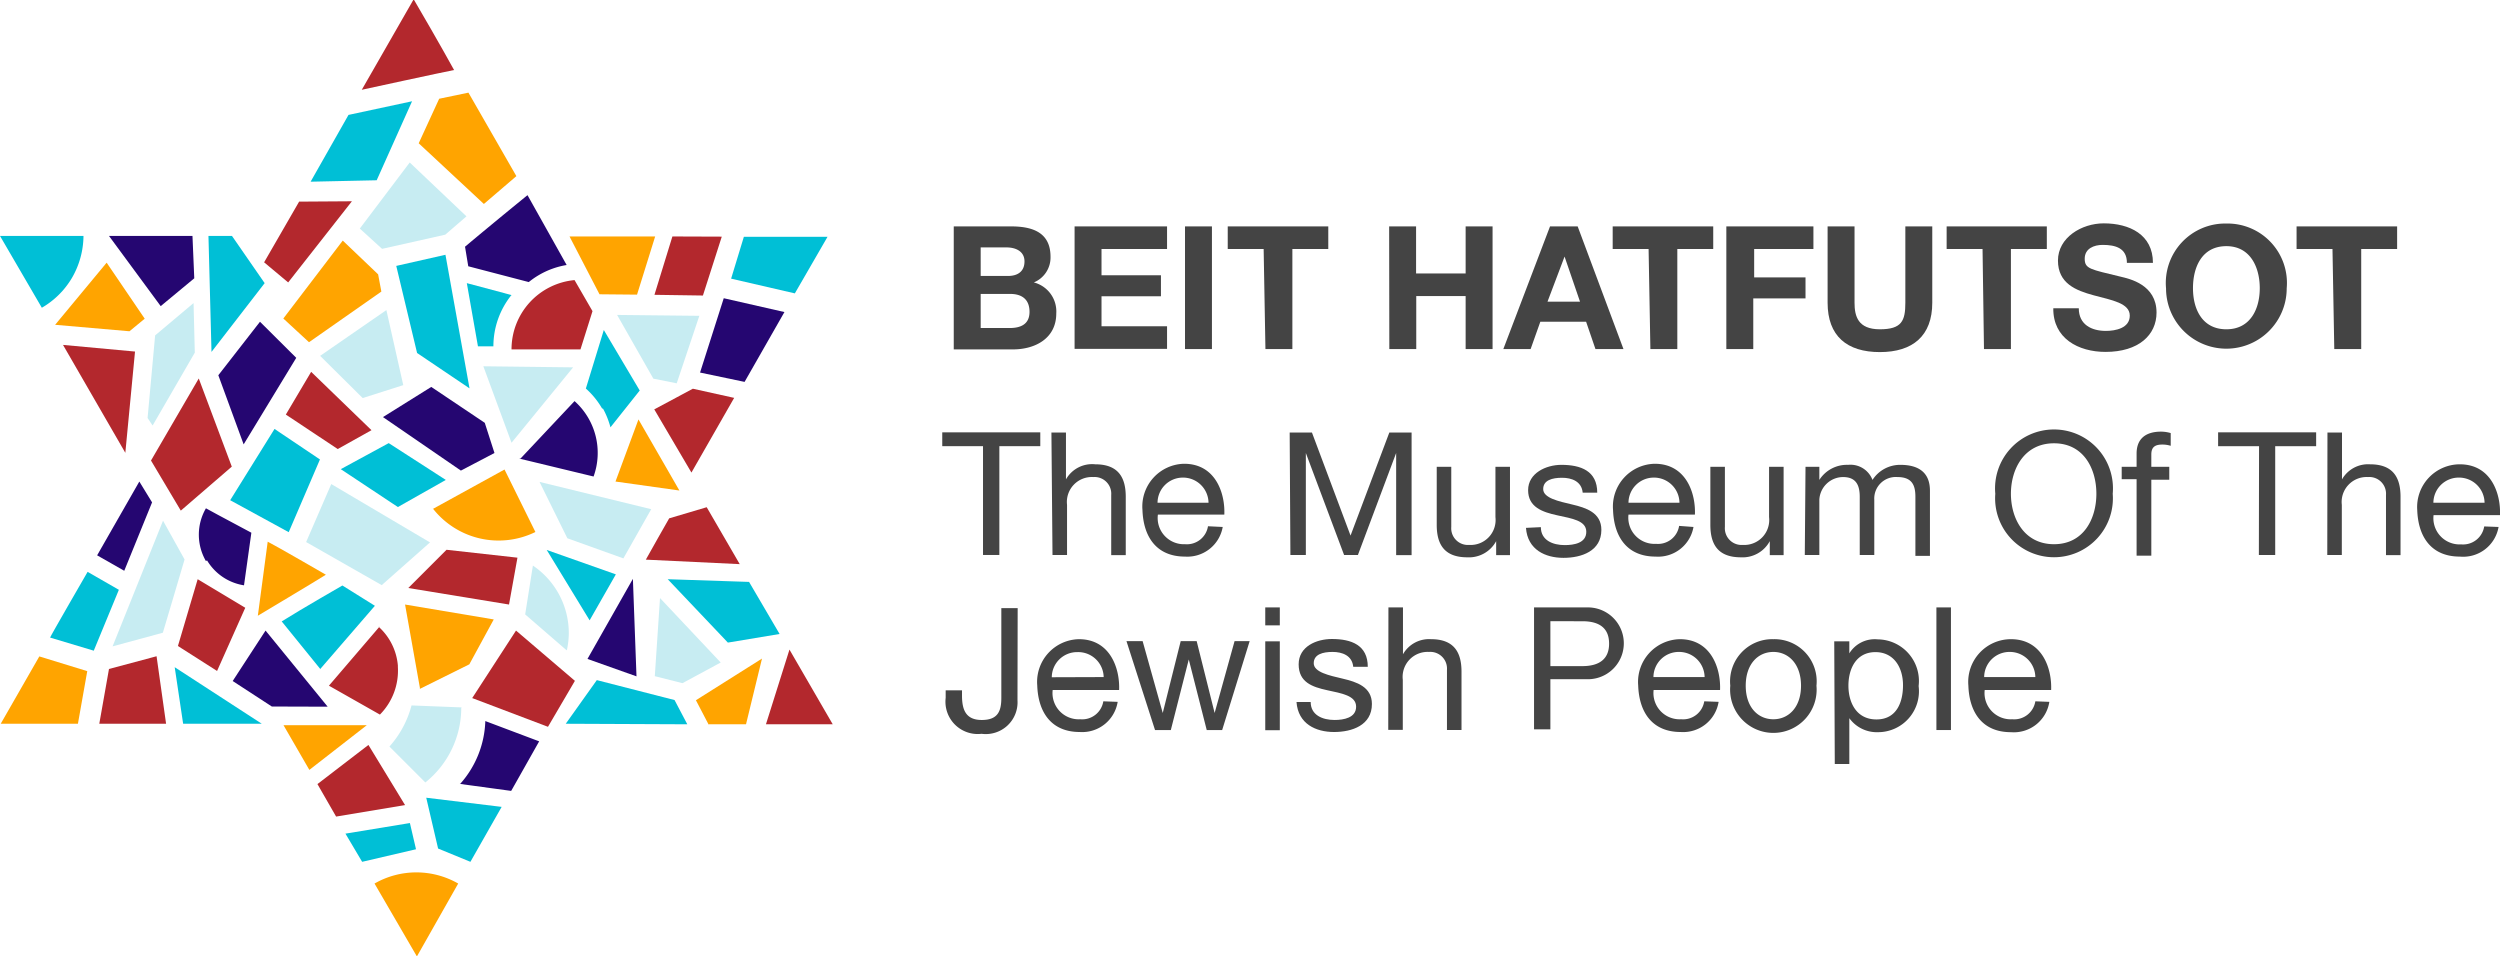 <svg xmlns="http://www.w3.org/2000/svg" viewBox="0 0 139.24 53.26"><title>BHlogo</title><g id="Layer_2" data-name="Layer 2"><g id="Main"><path d="M20.86,49.21l2.36,4.06,2.3-4.06a4.68,4.68,0,0,0-4.66,0Z" style="fill:#ffa400"/><path d="M4.69,13.14H0l2.33,4A4.66,4.66,0,0,0,4,15.49a4.73,4.73,0,0,0,.65-2.35Z" style="fill:#00bfd6"/><polygon points="8.72 36.55 6.07 37.26 5.53 40.31 9.25 40.31 8.72 36.55 8.72 36.55" style="fill:#b3282d"/><polygon points="3.51 19.21 7.52 19.58 6.98 25.22 3.51 19.21 3.51 19.21" style="fill:#b3282d"/><polygon points="2.19 36.56 0.04 40.31 4.34 40.31 4.86 37.38 2.19 36.56 2.19 36.56" style="fill:#ffa400"/><path d="M20.15,5s4.6-1,5.14-1.1c0,0-.77-1.41-2.25-3.94L20.15,5Z" style="fill:#b3282d"/><polygon points="8.47 27.98 7.76 26.82 5.41 30.93 6.92 31.79 8.47 27.98 8.47 27.98" style="fill:#250671"/><polygon points="38.99 20.75 40.31 16.61 43.69 17.38 41.47 21.27 38.99 20.75 38.99 20.75" style="fill:#250671"/><polygon points="18.72 45.48 22.56 44.84 20.52 41.49 17.68 43.67 18.72 45.48 18.72 45.48" style="fill:#b3282d"/><path d="M17.23,42.88l3.2-2.49H15.79l1.44,2.49Z" style="fill:#ffa400"/><polygon points="36.44 22.8 38.51 26.32 40.89 22.16 38.59 21.65 36.44 22.8 36.44 22.8" style="fill:#b3282d"/><polygon points="23.74 44.43 24.4 47.26 26.2 48 27.94 44.94 23.74 44.43 23.74 44.43" style="fill:#00bfd6"/><polygon points="43.97 36.18 46.38 40.34 42.66 40.34 43.97 36.18 43.97 36.18" style="fill:#b3282d"/><polygon points="22.95 5.64 19.41 6.4 17.3 10.12 20.98 10.04 22.95 5.64 22.95 5.64" style="fill:#00bfd6"/><path d="M40.54,35.79l2.88-.48-1.7-2.9-4.53-.15,3.35,3.53Z" style="fill:#00bfd6"/><polygon points="26.95 11.36 28.76 9.81 26.09 5.16 24.46 5.5 23.32 7.98 26.95 11.36 26.95 11.36" style="fill:#ffa400"/><polygon points="36.45 16.42 39.15 16.46 40.2 13.18 37.45 13.17 36.45 16.42 36.45 16.42" style="fill:#b3282d"/><polygon points="36.47 37.66 36.76 33.31 40.14 36.9 38.01 38.05 36.47 37.66 36.47 37.66" style="fill:#c7ecf2"/><polygon points="17.82 25.59 15.29 23.89 12.82 27.86 16.08 29.64 17.82 25.59 17.82 25.59" style="fill:#00bfd6"/><path d="M17.82,37.28l3.06-3.54-1.81-1.13s-2.28,1.31-3.38,2l2.14,2.64Z" style="fill:#00bfd6"/><path d="M14.35,34.3s3.35-2,3.8-2.29c0,0-2.78-1.61-3.24-1.84l-.55,4.13Z" style="fill:#ffa400"/><polygon points="11.07 21.08 12.91 25.99 10.07 28.44 8.41 25.65 11.07 21.08 11.07 21.08" style="fill:#b3282d"/><polygon points="17.83 19.82 20.2 22.17 22.46 21.45 21.52 17.27 17.83 19.82 17.83 19.82" style="fill:#c7ecf2"/><polygon points="26.15 21.63 24.81 14.19 22.07 14.81 23.23 19.66 26.15 21.63 26.15 21.63" style="fill:#00bfd6"/><polygon points="31.92 20.46 26.92 20.4 28.49 24.66 31.92 20.46 31.92 20.46" style="fill:#c7ecf2"/><polygon points="35.45 37.67 32.72 36.7 35.25 32.24 35.45 37.67 35.45 37.67" style="fill:#250671"/><polygon points="35.56 23.36 37.84 27.32 34.28 26.82 35.56 23.36 35.56 23.36" style="fill:#ffa400"/><polygon points="36.27 28.36 30.05 26.84 31.6 29.98 34.72 31.1 36.27 28.36 36.27 28.36" style="fill:#c7ecf2"/><polygon points="13.57 24.75 16.5 19.93 14.48 17.92 12.16 20.9 13.57 24.75 13.57 24.75" style="fill:#250671"/><polygon points="11.61 13.14 12.92 13.14 14.74 15.77 11.78 19.6 11.61 13.14 11.61 13.14" style="fill:#00bfd6"/><polygon points="14.58 40.31 10.2 40.31 9.73 37.16 14.58 40.31 14.58 40.31" style="fill:#00bfd6"/><polygon points="14.71 14.61 16.05 15.73 19.6 11.21 16.66 11.23 14.71 14.61 14.71 14.61" style="fill:#b3282d"/><polygon points="11.01 32.26 9.91 35.98 12.09 37.37 13.66 33.85 11.01 32.26 11.01 32.26" style="fill:#b3282d"/><path d="M9.07,35.24s1.21-4.06,1.21-4.08L9.08,29,6.27,36l2.8-.76Z" style="fill:#c7ecf2"/><path d="M20.17,48l3-.7c-.17-.72-.34-1.46-.34-1.46l-3.59.59L20.17,48Z" style="fill:#00bfd6"/><path d="M25.72,39.4l-2.8-.11a5.54,5.54,0,0,1-1.23,2.29l2,2a5.33,5.33,0,0,0,2-4.21Z" style="fill:#c7ecf2"/><path d="M39.48,40.34h2.07l.89-3.66L38.76,39l.71,1.36Z" style="fill:#ffa400"/><path d="M41.2,31.42l-1.84-3.17-2.09.62s-1.14,2-1.3,2.3l5.22.25Z" style="fill:#b3282d"/><polygon points="38.28 40.34 37.57 38.99 33.24 37.88 31.51 40.31 38.28 40.34 38.28 40.34" style="fill:#00bfd6"/><polygon points="32.02 37.92 28.74 35.12 26.3 38.88 30.52 40.48 32.02 37.92 32.02 37.92" style="fill:#b3282d"/><path d="M23.38,38.37,26.14,37l1.36-2.5-4.94-.83.83,4.66Z" style="fill:#ffa400"/><path d="M21.13,34.91l-2.81,3.28,2.84,1.61a3.48,3.48,0,0,0,1-2.65s0-.05,0-.08a3.28,3.28,0,0,0-1.07-2.16Z" style="fill:#b3282d"/><path d="M5.21,36.27l1.41-3.42-1.74-1s-2.1,3.63-2.09,3.66l2.43.73Z" style="fill:#00bfd6"/><path d="M25.61,43.66l2.86.39c.06-.1,1.53-2.71,1.56-2.76l-3-1.13a5.51,5.51,0,0,1-1.4,3.5Z" style="fill:#250671"/><polygon points="14.79 35.12 18.25 39.36 15.14 39.35 12.96 37.93 14.79 35.12 14.79 35.12" style="fill:#250671"/><path d="M11.53,31.21a2.92,2.92,0,0,0,2.06,1.39L14,29.67l-1.87-1-.66-.36a2.93,2.93,0,0,0,0,2.94Z" style="fill:#250671"/><polygon points="36.39 21.09 37.69 21.35 38.95 17.59 34.37 17.54 36.39 21.09 36.39 21.09" style="fill:#c7ecf2"/><polygon points="25.67 26.21 27.54 25.23 27 23.55 24.02 21.55 21.33 23.23 25.67 26.21 25.67 26.21" style="fill:#250671"/><polygon points="18.98 26.13 22.16 28.24 24.83 26.73 21.65 24.68 18.98 26.13 18.98 26.13" style="fill:#00bfd6"/><path d="M24.13,28.35a4.65,4.65,0,0,0,5.69,1.28l-1.72-3.48-4,2.2Z" style="fill:#ffa400"/><polygon points="24.8 13.07 21.28 13.86 20.04 12.73 22.82 9.05 25.98 12.05 24.8 13.07 24.8 13.07" style="fill:#c7ecf2"/><path d="M29,25.53,32,22.34a3.87,3.87,0,0,1,1.06,4.2l-4.14-1Z" style="fill:#250671"/><path d="M33.58,22.75A4.6,4.6,0,0,1,34,23.8l1.63-2.05-2-3.37-1,3.26a4.53,4.53,0,0,1,.91,1.12Z" style="fill:#00bfd6"/><path d="M28.51,16.44,26,15.77l.62,3.52h.86a4.56,4.56,0,0,1,1-2.85Z" style="fill:#00bfd6"/><polygon points="46.09 13.19 44.27 16.34 40.72 15.52 41.43 13.19 46.09 13.19 46.09 13.19" style="fill:#00bfd6"/><polygon points="20.69 23.96 18.81 25.01 15.92 23.09 17.33 20.71 20.69 23.96 20.69 23.96" style="fill:#b3282d"/><polygon points="19.09 13.4 15.78 17.74 17.21 19.06 21.24 16.24 21.06 15.28 19.09 13.4 19.09 13.4" style="fill:#ffa400"/><polygon points="34.3 31.99 32.84 34.55 30.45 30.63 34.3 31.99 34.3 31.99" style="fill:#00bfd6"/><path d="M31.58,36.18a4.65,4.65,0,0,0,.1-.9,4.54,4.54,0,0,0-2-3.78l-.43,2.72,2.31,2Z" style="fill:#c7ecf2"/><polyline points="18.45 26.96 17.05 30.19 21.26 32.59 23.95 30.21" style="fill:#c7ecf2"/><polygon points="10.82 15.5 10.72 13.14 6.07 13.14 8.95 17.05 10.82 15.5 10.82 15.5" style="fill:#250671"/><polygon points="3.07 18.09 7.21 18.45 8.06 17.75 5.94 14.63 3.07 18.09 3.07 18.09" style="fill:#ffa400"/><polygon points="8.5 23.7 10.85 19.64 10.78 16.88 8.64 18.68 8.22 23.28 8.5 23.7 8.5 23.7" style="fill:#c7ecf2"/><polygon points="28.35 33.67 28.82 31.06 24.87 30.62 22.74 32.75 28.35 33.67 28.35 33.67" style="fill:#b3282d"/><polygon points="31.72 13.17 33.39 16.39 35.48 16.41 36.49 13.17 31.72 13.17 31.72 13.17" style="fill:#ffa400"/><path d="M28.47,19.46l3.86,0L33,17.33,32,15.6a3.87,3.87,0,0,0-3.51,3.86Z" style="fill:#b3282d"/><path d="M25.9,13.74l.18,1.09,3.37.88a4.62,4.62,0,0,1,.58-.4,4.52,4.52,0,0,1,1.53-.55l-2.18-3.89s-1.69,1.37-3.48,2.87Z" style="fill:#250671"/><path d="M53.12,12.61h3.21c1.3,0,2.18.42,2.18,1.69a1.5,1.5,0,0,1-.93,1.43,1.67,1.67,0,0,1,1.25,1.73c0,1.39-1.18,2-2.41,2H53.12Zm1.5,2.76h1.52c.53,0,.92-.24.92-.81s-.5-.78-1-.78H54.62Zm0,2.9h1.61c.59,0,1.11-.19,1.11-.9s-.44-1-1.08-1H54.62Z" style="fill:#444"/><path d="M59.85,12.61H65v1.26H61.35v1.46h3.31V16.5H61.35v1.67H65v1.26H59.85Z" style="fill:#444"/><path d="M66,12.61h1.5v6.83H66Z" style="fill:#444"/><path d="M70.38,13.87h-2V12.61h5.6v1.26h-2v5.57h-1.5Z" style="fill:#444"/><path d="M77.37,12.61h1.5v2.62h2.76V12.61h1.5v6.83h-1.5V16.49H78.88v2.95h-1.5Z" style="fill:#444"/><path d="M86.33,12.61h1.54l2.55,6.83H88.86l-.52-1.52H85.79l-.54,1.52H83.73Zm-.14,4.19H88l-.86-2.51h0Z" style="fill:#444"/><path d="M91.82,13.87h-2V12.61h5.6v1.26h-2v5.57h-1.5Z" style="fill:#444"/><path d="M96.15,12.61H101v1.26h-3.3v1.58h2.86v1.17H97.65v2.82h-1.5Z" style="fill:#444"/><path d="M107.62,16.86c0,1.85-1.09,2.75-2.92,2.75s-2.91-.89-2.91-2.75V12.61h1.5v4.25c0,.75.19,1.48,1.41,1.48s1.42-.47,1.42-1.48V12.61h1.5Z" style="fill:#444"/><path d="M110.42,13.87h-2V12.61H114v1.26h-2v5.57h-1.5Z" style="fill:#444"/><path d="M115.78,17.17c0,.91.71,1.26,1.51,1.26.53,0,1.33-.15,1.33-.85s-1-.86-2-1.13-2-.66-2-1.94,1.32-2.07,2.55-2.07c1.43,0,2.74.62,2.74,2.2h-1.45c0-.82-.63-1-1.35-1-.48,0-1,.2-1,.77s.32.59,2,1c.5.12,2,.44,2,2,0,1.25-1,2.19-2.84,2.19-1.51,0-2.93-.75-2.91-2.43Z" style="fill:#444"/><path d="M124,12.45a3.31,3.31,0,0,1,3.36,3.61,3.36,3.36,0,1,1-6.72,0A3.31,3.31,0,0,1,124,12.45Zm0,5.89c1.35,0,1.86-1.15,1.86-2.29s-.51-2.34-1.86-2.34-1.86,1.15-1.86,2.34S122.67,18.34,124,18.34Z" style="fill:#444"/><path d="M129.91,13.87h-2V12.61h5.6v1.26h-2v5.57h-1.5Z" style="fill:#444"/><path d="M54.75,24.85H52.48v-.77h5.46v.77H55.66v6.06h-.91Z" style="fill:#444"/><path d="M58.56,24.09h.81V26.7h0A1.67,1.67,0,0,1,61,25.86c1.3,0,1.7.75,1.7,1.81v3.25h-.81V27.57a.93.93,0,0,0-1-1,1.39,1.39,0,0,0-1.46,1.55v2.79h-.81Z" style="fill:#444"/><path d="M68.1,29.35A2,2,0,0,1,66,31c-1.58,0-2.32-1.09-2.37-2.6a2.38,2.38,0,0,1,2.32-2.57c1.75,0,2.29,1.64,2.24,2.83h-3.7A1.46,1.46,0,0,0,66,30.31a1.19,1.19,0,0,0,1.28-1ZM67.31,28a1.42,1.42,0,0,0-1.43-1.4A1.41,1.41,0,0,0,64.47,28Z" style="fill:#444"/><path d="M71.83,24.09h1.24l2.15,5.74,2.16-5.74h1.24v6.83h-.86V25.23h0l-2.13,5.68h-.77l-2.13-5.68h0v5.68h-.86Z" style="fill:#444"/><path d="M84.1,30.92h-.77v-.78h0a1.72,1.72,0,0,1-1.61.9c-1.3,0-1.7-.75-1.7-1.81V26h.81v3.35a.93.93,0,0,0,1,1,1.39,1.39,0,0,0,1.46-1.55V26h.81Z" style="fill:#444"/><path d="M85.82,29.36c0,.73.66,1,1.33,1,.51,0,1.2-.11,1.2-.74s-.8-.74-1.62-.92-1.62-.45-1.62-1.4,1-1.41,1.85-1.41c1.09,0,2,.34,2,1.55h-.81c-.06-.63-.61-.83-1.15-.83s-1.05.13-1.05.63.86.68,1.62.86,1.62.45,1.62,1.41c0,1.18-1.1,1.56-2.11,1.56s-2-.45-2.09-1.67Z" style="fill:#444"/><path d="M94.32,29.35A2,2,0,0,1,92.21,31c-1.58,0-2.32-1.09-2.37-2.6a2.38,2.38,0,0,1,2.32-2.57c1.75,0,2.29,1.64,2.24,2.83H90.7a1.46,1.46,0,0,0,1.54,1.63,1.19,1.19,0,0,0,1.28-1ZM93.54,28a1.42,1.42,0,0,0-1.43-1.4A1.41,1.41,0,0,0,90.7,28Z" style="fill:#444"/><path d="M99.34,30.92h-.77v-.78h0a1.72,1.72,0,0,1-1.61.9c-1.3,0-1.7-.75-1.7-1.81V26h.81v3.35a.93.93,0,0,0,1,1,1.39,1.39,0,0,0,1.46-1.55V26h.81Z" style="fill:#444"/><path d="M100.56,26h.77v.73h0a1.82,1.82,0,0,1,1.6-.84,1.31,1.31,0,0,1,1.36.84,1.83,1.83,0,0,1,1.55-.84c1,0,1.65.41,1.65,1.44v3.63h-.81V27.67c0-.61-.16-1.1-1-1.1a1.2,1.2,0,0,0-1.29,1.26v3.08h-.81V27.67c0-.64-.2-1.1-.93-1.1a1.33,1.33,0,0,0-1.32,1.26v3.08h-.81Z" style="fill:#444"/><path d="M114.4,23.92a3.28,3.28,0,0,1,3.27,3.58,3.28,3.28,0,1,1-6.54,0A3.28,3.28,0,0,1,114.4,23.92Zm0,6.39c1.66,0,2.36-1.43,2.36-2.81s-.7-2.81-2.36-2.81S112,26.12,112,27.5,112.74,30.31,114.4,30.31Z" style="fill:#444"/><path d="M119,26.69h-.83V26H119v-.74c0-.8.48-1.22,1.37-1.22a2,2,0,0,1,.53.08v.71a1.54,1.54,0,0,0-.46-.07c-.39,0-.62.12-.62.55V26h1v.72h-1v4.23H119Z" style="fill:#444"/><path d="M125.82,24.85h-2.28v-.77H129v.77h-2.28v6.06h-.91Z" style="fill:#444"/><path d="M129.63,24.09h.81V26.7h0a1.67,1.67,0,0,1,1.56-.84c1.3,0,1.7.75,1.7,1.81v3.25h-.81V27.57a.93.93,0,0,0-1-1,1.39,1.39,0,0,0-1.46,1.55v2.79h-.81Z" style="fill:#444"/><path d="M139.16,29.35A2,2,0,0,1,137,31c-1.58,0-2.32-1.09-2.37-2.6A2.38,2.38,0,0,1,137,25.86c1.75,0,2.29,1.64,2.24,2.83h-3.7a1.46,1.46,0,0,0,1.54,1.63,1.19,1.19,0,0,0,1.28-1ZM138.38,28a1.42,1.42,0,0,0-1.43-1.4,1.41,1.41,0,0,0-1.42,1.4Z" style="fill:#444"/><path d="M56.67,39a1.77,1.77,0,0,1-2,1.87,1.8,1.8,0,0,1-2-2v-.42h.91v.29c0,.79.21,1.36,1.1,1.36s1.09-.48,1.09-1.23v-5h.91Z" style="fill:#444"/><path d="M62.25,39.09a2,2,0,0,1-2.11,1.68c-1.58,0-2.32-1.09-2.37-2.6a2.38,2.38,0,0,1,2.32-2.57c1.75,0,2.29,1.64,2.24,2.83h-3.7a1.46,1.46,0,0,0,1.54,1.63,1.19,1.19,0,0,0,1.28-1Zm-.78-1.38A1.42,1.42,0,0,0,60,36.32a1.41,1.41,0,0,0-1.42,1.4Z" style="fill:#444"/><path d="M68.07,40.66h-.86l-1-3.93h0l-1,3.93h-.88l-1.59-4.95h.9l1.12,4h0l1-4h.89l1,4h0l1.11-4h.84Z" style="fill:#444"/><path d="M71.28,34.83h-.81v-1h.81Zm-.81.89h.81v4.95h-.81Z" style="fill:#444"/><path d="M73,39.1c0,.73.66,1,1.33,1,.51,0,1.2-.12,1.2-.74s-.8-.74-1.62-.92S72.33,38,72.33,37s1-1.41,1.85-1.41c1.09,0,2,.34,2,1.55h-.81c-.06-.63-.61-.83-1.15-.83s-1.05.13-1.05.63.86.68,1.62.86,1.62.45,1.62,1.41c0,1.18-1.1,1.56-2.11,1.56s-2-.45-2.09-1.67Z" style="fill:#444"/><path d="M77.33,33.83h.81v2.61h0a1.67,1.67,0,0,1,1.56-.84c1.3,0,1.7.75,1.7,1.81v3.25h-.81V37.31a.93.93,0,0,0-1-1,1.39,1.39,0,0,0-1.46,1.55v2.79h-.81Z" style="fill:#444"/><path d="M85.44,33.83h3a2,2,0,1,1,0,4H86.35v2.79h-.91Zm.91,3.27h1.78c1,0,1.49-.44,1.49-1.25s-.47-1.25-1.49-1.25H86.35Z" style="fill:#444"/><path d="M95.72,39.09a2,2,0,0,1-2.11,1.68c-1.58,0-2.32-1.09-2.37-2.6a2.38,2.38,0,0,1,2.32-2.57c1.75,0,2.29,1.64,2.24,2.83h-3.7a1.46,1.46,0,0,0,1.54,1.63,1.19,1.19,0,0,0,1.28-1Zm-.78-1.38a1.42,1.42,0,0,0-1.43-1.4,1.41,1.41,0,0,0-1.42,1.4Z" style="fill:#444"/><path d="M98.77,35.6a2.35,2.35,0,0,1,2.4,2.59,2.41,2.41,0,1,1-4.8,0A2.35,2.35,0,0,1,98.77,35.6Zm0,4.46c.85,0,1.54-.67,1.54-1.87s-.69-1.88-1.54-1.88-1.54.67-1.54,1.88S97.92,40.06,98.77,40.06Z" style="fill:#444"/><path d="M102.16,35.72H103v.67h0a1.66,1.66,0,0,1,1.58-.78,2.32,2.32,0,0,1,2.28,2.6,2.28,2.28,0,0,1-2.26,2.57A1.89,1.89,0,0,1,103,40h0v2.55h-.81Zm2.3.6c-1.09,0-1.51.94-1.51,1.87s.44,1.88,1.56,1.88,1.48-.95,1.48-1.91S105.5,36.32,104.45,36.32Z" style="fill:#444"/><path d="M107.85,33.83h.81v6.83h-.81Z" style="fill:#444"/><path d="M114.14,39.09A2,2,0,0,1,112,40.78c-1.58,0-2.32-1.09-2.37-2.6A2.38,2.38,0,0,1,112,35.6c1.75,0,2.29,1.64,2.24,2.83h-3.7a1.46,1.46,0,0,0,1.54,1.63,1.19,1.19,0,0,0,1.28-1Zm-.78-1.38a1.42,1.42,0,0,0-1.43-1.4,1.41,1.41,0,0,0-1.42,1.4Z" style="fill:#444"/></g></g></svg>